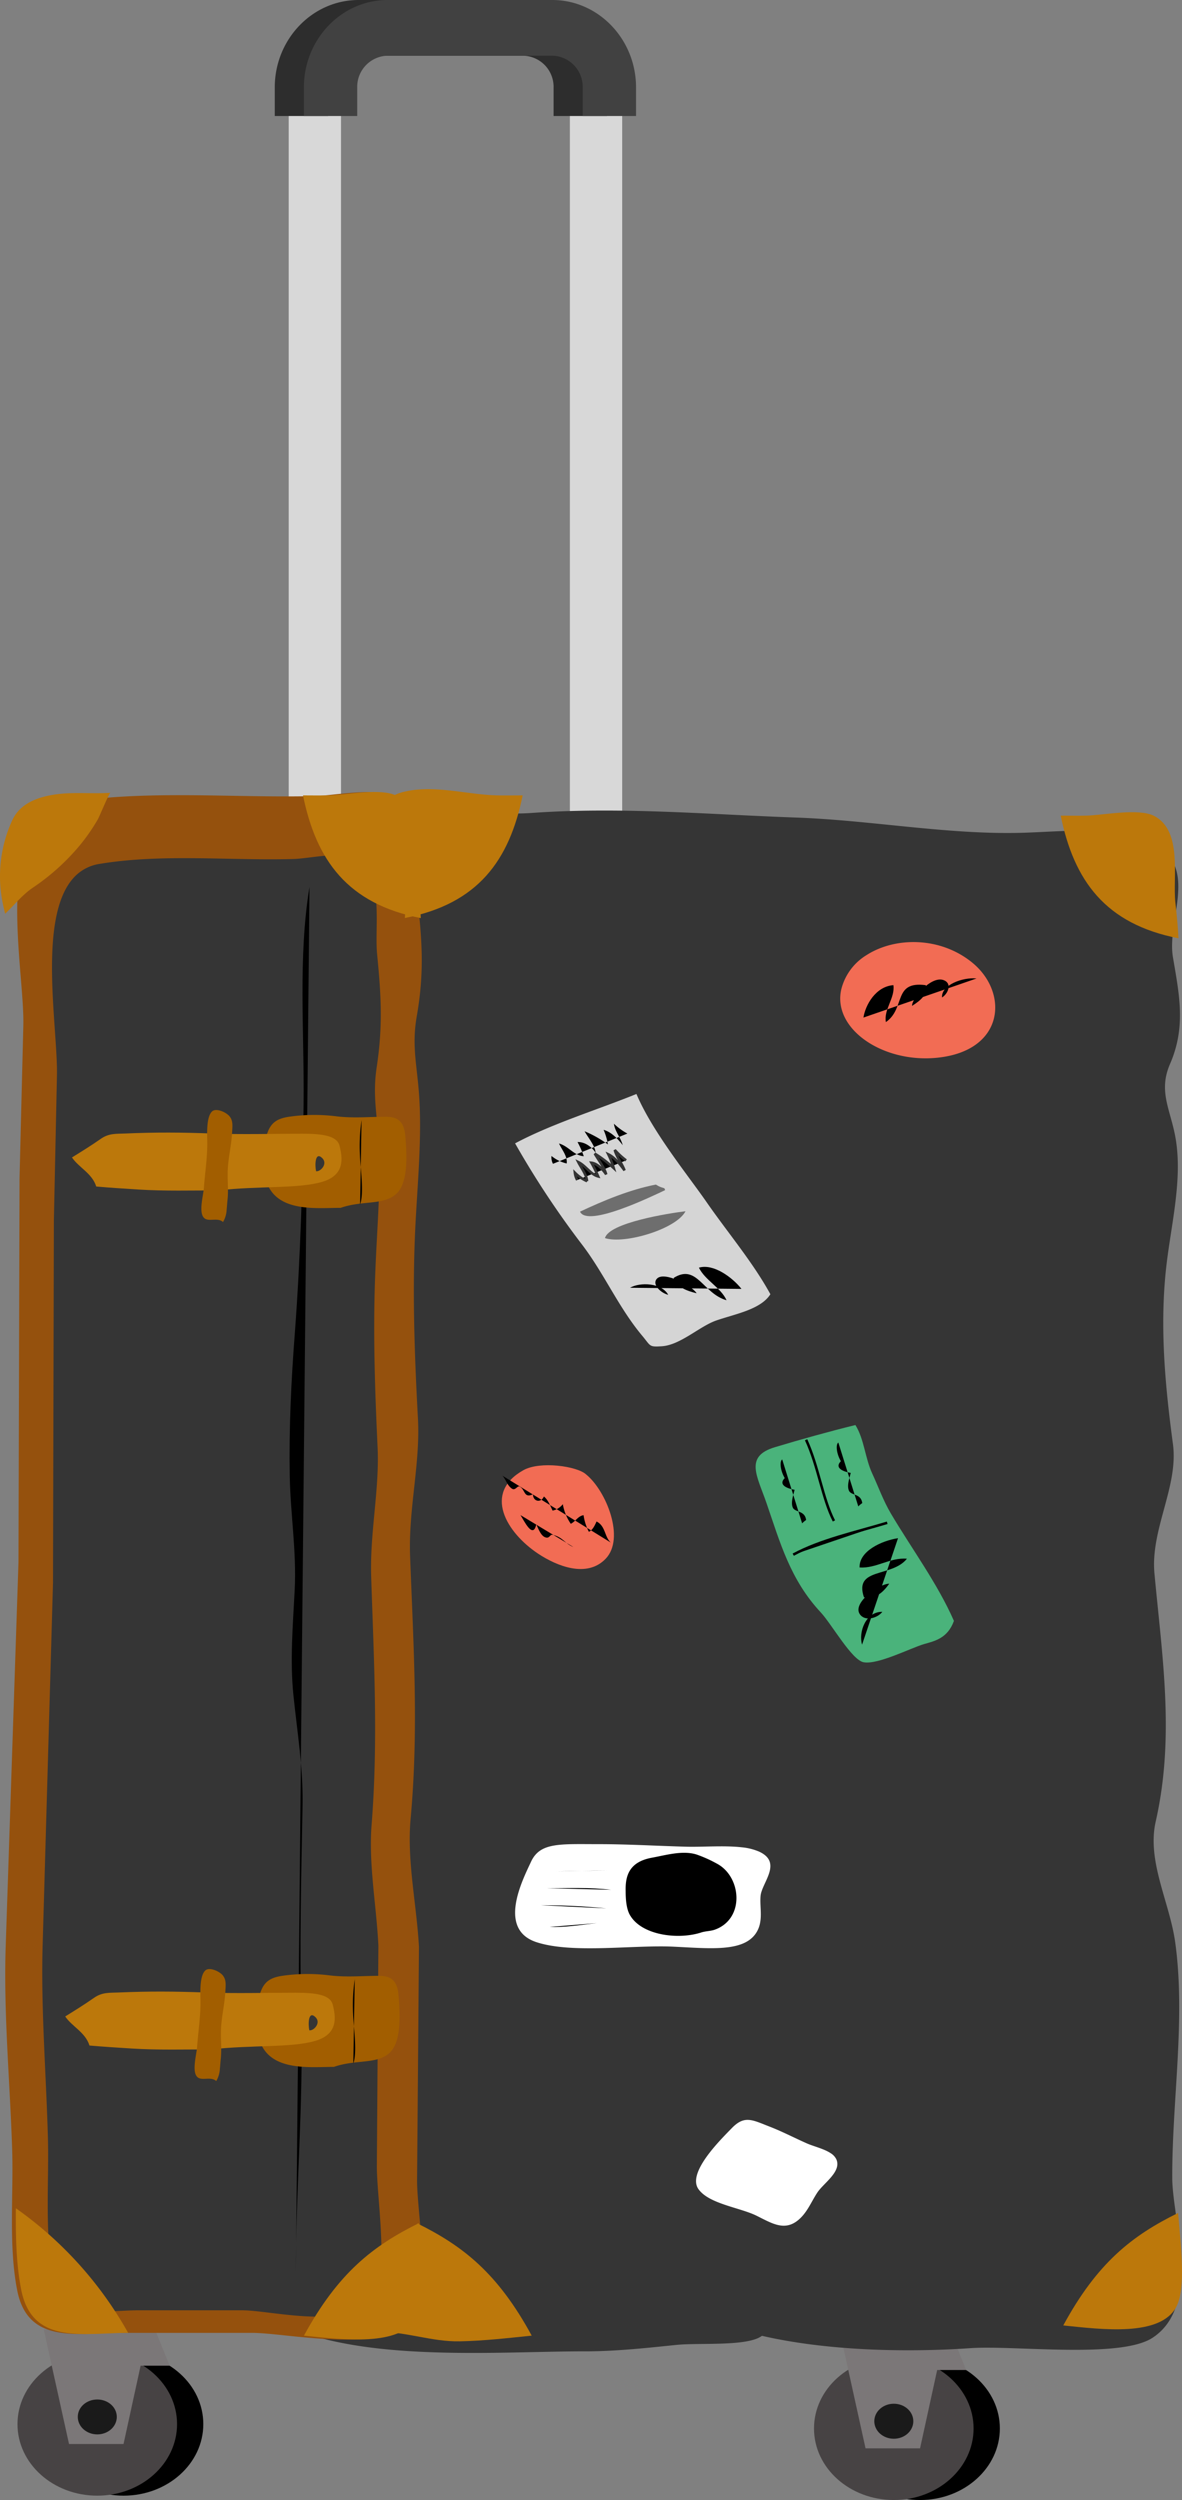 <svg xmlns="http://www.w3.org/2000/svg" viewBox="-0.008 0 462.875 978.34" style=""><rect x="-0.008" y="0" width="462.875" height="978.34" fill="#808080" stroke="none"/><g><g data-name="Layer 2"><g data-name="Ñëîé 1"><path d="M17.12 948.64c0 15.49 14 28 31.25 28s31.24-12.55 31.24-28-14-28-31.24-28-31.25 12.52-31.25 28z"></path><path d="M6.84 948.64c0 15.49 14 28 31.25 28s31.24-12.55 31.24-28-14-28-31.24-28-31.25 12.52-31.25 28z" fill="#474344"></path><path fill="#7b7778" d="M66.42 925.77l-5.75-14.22H17.12l9.9 44.87h21.35l6.69-30.65h11.36z"></path><path d="M30.45 945.81c0 3.79 3.42 6.85 7.64 6.85s7.64-3.06 7.64-6.85S42.3 939 38.09 939s-7.64 3-7.64 6.81z" fill="#1a1a1a"></path><path d="M329.05 950.34c0 15.48 14 28 31.24 28s31.25-12.56 31.25-28-14-28-31.25-28-31.24 12.52-31.24 28z"></path><path d="M318.76 950.34c0 15.48 14 28 31.25 28s31.24-12.56 31.24-28-14-28-31.24-28-31.25 12.52-31.25 28z" fill="#474344"></path><path fill="#7b7778" d="M378.34 927.47l-5.75-14.22h-43.54l9.89 44.87h21.35l6.7-30.65h11.35z"></path><path d="M342.37 947.51c0 3.79 3.42 6.85 7.64 6.85s7.64-3.06 7.64-6.85-3.42-6.85-7.64-6.85-7.64 3.07-7.64 6.85z" fill="#1a1a1a"></path><path fill="#d8d8d8" d="M243.64 752.43h-20.48V33.25h20.48z"></path><path fill="#d8d8d8" d="M133.53 745.2h-20.48V26.02h20.48z"></path><path d="M216.78 45.4V34.21a12.19 12.19 0 0 0-11.93-12.41H140.4a12.19 12.19 0 0 0-11.92 12.41V45.4h-20.89V34.21C107.59 15.37 122.31 0 140.4 0h64.45c18.1 0 32.82 15.37 32.82 34.21V45.4z" fill="#2d2d2d"></path><path d="M228.18 45.4V34.21a12.19 12.19 0 0 0-11.92-12.41H151.8a12.18 12.18 0 0 0-11.92 12.41V45.4H119V34.21C119 15.37 133.71 0 151.8 0h64.46c18.09 0 32.81 15.37 32.81 34.21V45.4z" fill="#414141"></path><path d="M115.76 343a78.05 78.05 0 0 0-9.14 3.92c-36.73 19.27-8.09 51.36-9.41 72.74l-3.47 56.59L92.77 618s-11.7 141.81-11.7 141.84C79 784.75 85 810.18 87 835.09c1.48 18.88-7.67 47.78 8.37 64.07 27 27.42 94.81 20.93 133.93 21 12.38 0 25.26-1.48 35.69-2.53 9.08-.9 27.74.71 33.39-3.55 25 5.77 55.73 6.61 81.64 4.83 17.3-1.19 58.52 4.19 71.22-4 19.38-12.54 7.89-46.19 7.81-62.48-.13-30.18 5.31-62.31 1.16-92.31-2.16-15.63-11.15-31.75-7.65-47.23 7.48-33.1 2.64-63.74-.48-97.12-1.61-17.31 9.46-34.07 7.24-50.64-3.1-23.13-5.23-46.18-2.61-69.42 1.91-16.91 6.77-35.29 3.32-52-2.13-10.3-6.31-17.09-1.84-27.37 6.28-14.46 3.62-27.08 1.14-41.68-2.62-15.45 11.28-36.75-9.83-45.52-14.73-6.13-33.87-3.63-49.74-3.23-29.09.74-59-5-88.73-6-34.19-1.23-68.42-4.24-102.9-1.77-18.22 1.3-36.11-4-54.37-.14-10.14 2.17-13.07 10-19.3 15.73-4.96 4.43-11.85 6.7-18.7 9.27z" fill="#353535"></path><path d="M16.77 319.65c-17 16.83-7.16 62-7.64 81.68q-.75 30-1.49 59.93l-.41 150.1-5 150.2c-.88 26.39 1.69 53.32 2.53 79.7.56 17.69-1.47 37.81 2 55.19 4.28 21.27 23.88 16.48 41.52 16.47h50.18c15.26 0 54.86 9.54 64.33-7.73 5.89-10.74.43-40 .53-52.21q.38-45.59.74-91.17c-.92-16.56-4.76-33.63-3.27-50 3.19-35 1.13-67.49-.2-102.84-.69-18.34 4-36.09 3.08-53.63-1.32-24.49-2.22-48.91-1.11-73.51.82-17.91 2.89-37.38 1.42-55.07-.91-10.9-2.69-18.1-.79-29 3.06-17.47 2.09-30 .17-47.08-1.28-11.41 3.37-32.29-9.55-39-7-3.65-22.8-.35-30.54-.15-30.61.78-63.39-2.3-93.65 2a22.11 22.11 0 0 0-12.85 6.12z" fill="#95510d"></path><path d="M28.5 343.87c-13.77 15.89-5.81 58.55-6.21 77.13l-1.2 56.59-.34 141.74s-4.05 141.82-4.06 141.85c-.71 24.91 1.38 50.34 2.06 75.25.46 16.71-1.19 35.71 1.65 52.12 3.48 20.09 19.4 15.56 33.73 15.55h40.75c12.39 0 44.56 9 52.26-7.29 4.79-10.15.35-37.79.43-49.31l.6-86.09c-.75-15.64-3.87-31.76-2.66-47.24 2.6-33.11.92-63.74-.16-97.12-.56-17.31 3.28-34.08 2.51-50.64-1.08-23.14-1.86-46.19-.86-69.41.66-16.91 2.35-35.3 1.15-52-.73-10.3-2.18-17.09-.64-27.38 2.49-16.5 1.7-28.37.14-44.46-1-10.77 2.74-30.49-7.75-36.87-5.68-3.45-18.53-.33-24.82-.14-24.87.73-51.5-2.17-76.08 1.92a17.16 17.16 0 0 0-10.5 5.8z" fill="#353535"></path><path d="M164 870c.92 11.75 3.26 29.5-.78 36.87-6.37 11.62-29 8.71-44.2 7.14C132.34 889.55 146 878.89 164 870z" fill="#bc780b"></path><path d="M461.35 866c.92 11.76 3.27 29.5-.78 36.88-6.37 11.62-29 8.71-44.2 7.14 13.29-24.47 26.91-35.14 44.98-44.02z" fill="#bc780b"></path><path d="M50.17 912.92c-17.84.07-37.53 4.74-41.85-16.75-2-10.08-2.21-21.06-2.11-32a148 148 0 0 1 43.96 48.75z" fill="#bc780b"></path><path d="M118.65 311.26c3.37 0 6.79.07 10.11 0 6.72-.17 20.45-3 26.51.14 11.2 5.86 7.16 24 8.28 33.88.56 5 1 9.53 1.23 14-28.66-5.59-40.94-22.58-46.13-48.02z" fill="#bc780b"></path><path d="M415.37 319.18c3.37 0 6.79.07 10.11 0 6.72-.18 20.44-3 26.5.13 11.21 5.86 7.17 24 8.29 33.88.56 5 1 9.53 1.23 14-28.67-5.58-40.94-22.57-46.13-48.01z" fill="#bc780b"></path><path d="M1.11 353.69a52.45 52.45 0 0 1 3.65-32.62c3.07-6.78 10.24-9.28 17.35-10.24 6.88-.93 14.18-.11 21.12-.58-.47 0-4.28 9.26-4.92 10.37a75.42 75.42 0 0 1-7.09 10.22 87.28 87.28 0 0 1-18.38 16.55c-4.23 2.88-7.17 6.75-10.84 10.18-.33-1.3-.63-2.57-.89-3.88z" fill="#bc780b"></path><path d="M115.84 890.14c0-33.72 3-66.63 2.13-100.78-.7-27.61 0-55.22.51-82.82.28-14.49-2.1-28.77-3.58-43.13-1.4-13.59-.2-27.58.49-41.13.78-15.07-1.66-29.65-1.93-44.7-.33-18.69.56-37.39 2-56 2.23-29.84 3.09-59.77 3.42-89.68.31-27.91-2.22-57.25 2.31-84.81"></path><path d="M133.41 472.67c-10.42 0-28.23 2.33-29.94-14.43a39.32 39.32 0 0 1 1-14.17c1.61-5.39 4.85-6.56 9.59-7.17a69.54 69.54 0 0 1 18.06 0c6.46.73 12.46.14 18.81.13 4.35 0 7.27 1.32 7.79 7.59.61 7.35 1.23 18.33-3.61 22.64-5.01 4.49-13.2 2.43-21.7 5.41z" fill="#a25e00"></path><path d="M85.4 465.85c-10.4 0-20.82.31-31.21-.35-5.52-.36-11-.68-16.51-1.18-1.6-5.17-6.86-7.42-9.5-11.37 3.82-2.37 7.58-4.69 11.28-7.28 3.2-2.24 6-1.94 9.59-2.09 12.21-.52 21.84-.45 33.94 0s23.41.09 35.34.08c8.16 0 13.65.83 14.63 4.73 1.14 4.58 2.31 11.42-6.78 14.1-9.42 2.79-24.8 1.51-40.78 3.36z" fill="#bc780b"></path><path d="M141 471.39c1.62-4.56.14-14-.06-19.24a67.39 67.39 0 0 1 .65-13.81"></path><path d="M123.78 458.36c-.5-2.12-.5-7.89 2.35-5.21 2.29 2.17-.36 5.12-2.06 5.21" fill="#353535"></path><path d="M88.75 473.37c.14-1.26.2-2.55.33-3.72.44-3.94-.07-7.79.1-11.74.22-5 1.45-9.83 1.71-14.84.12-2.35.42-4.32-.9-6.08s-5.48-3.56-7-2c-2.35 2.34-1.83 9.24-1.83 12.59 0 5.79-.91 11.54-1.32 17.29-.21 2.81-2 9.12-.17 11.48 1.64 2.17 5.42-.18 7.66 1.87a10.44 10.44 0 0 0 1.42-4.85z" fill="#a25e00"></path><path d="M130.76 808.84c-10.42 0-28.22 2.33-29.94-14.43a39.58 39.58 0 0 1 1-14.17c1.6-5.38 4.84-6.55 9.58-7.16a69.62 69.62 0 0 1 18.07 0c6.45.73 12.45.14 18.81.13 4.34 0 7.26 1.32 7.78 7.59.61 7.36 1.23 18.34-3.61 22.64-5 4.48-13.19 2.42-21.69 5.4z" fill="#a25e00"></path><path d="M82.75 802c-10.4 0-20.81.31-31.21-.35-5.51-.35-11-.68-16.51-1.17-1.6-5.18-6.86-7.43-9.5-11.37 3.82-2.37 7.58-4.7 11.28-7.29 3.2-2.24 6-1.94 9.59-2.09 12.21-.52 21.84-.44 33.95 0s23.4.09 35.33.09c8.17 0 13.66.82 14.63 4.72 1.14 4.58 2.31 11.42-6.78 14.1-9.42 2.81-24.8 1.53-40.78 3.36z" fill="#bc780b"></path><path d="M138.34 807.56c1.61-4.56.13-14-.07-19.23a68.17 68.17 0 0 1 .65-13.82"></path><path d="M121.13 794.53c-.5-2.11-.5-7.89 2.35-5.2 2.3 2.16-.36 5.12-2 5.2" fill="#353535"></path><path d="M86.1 809.54c.14-1.26.2-2.55.33-3.71.44-4-.06-7.8.11-11.75.21-5 1.45-9.83 1.71-14.84.12-2.35.41-4.32-.91-6.08s-5.48-3.56-7-2c-2.36 2.34-1.83 9.23-1.84 12.59 0 5.78-.91 11.53-1.32 17.28-.2 2.82-2 9.12-.17 11.49 1.64 2.17 5.42-.19 7.66 1.87a10.4 10.4 0 0 0 1.43-4.85z" fill="#a25e00"></path><path d="M325.26 842.6c-2.63-1.74-6.67-2.65-9.35-3.84-4.89-2.17-9.59-4.63-14.63-6.58-6.69-2.59-9.72-4.5-14.69.61-4.77 4.89-17.56 17.52-13.09 23.87 4.12 5.83 16.18 7.18 22.79 10.44 5.89 2.91 10.93 6.2 16.37 1.62 3.48-2.93 5.07-7.19 7.4-10.7 2.51-3.78 9.58-8.19 7.45-13a5.86 5.86 0 0 0-2.25-2.42z" fill="#fff"></path><path d="M290.45 722.91c-6.79-.78-15.28-.07-21.56-.23-11.47-.3-22.88-1-34.38-1-15.25 0-23-.79-26.55 6.86-3.43 7.33-13.21 26.46 2.1 31.49 14.06 4.61 37.9 1 53.75 1.77 14.14.68 27.11 2.14 32.13-5.15 3.2-4.64 1.46-9.95 1.9-14.75.48-5.17 8.71-13-.54-17.28a22.53 22.53 0 0 0-6.85-1.71z" fill="#fff"></path><path d="M245 740c-.17-6.28 1.64-11.39 10.19-13 5.52-1 12.14-3 17.63-1.25a50.91 50.91 0 0 1 7.94 3.57c9.64 5.11 11 21.65-.92 25.85-1.59.55-3.57.53-5.22 1.06-8.87 2.9-23 1.22-27.75-6.49-1.67-2.56-1.87-6.84-1.87-9.74z"></path><path d="M237.8 732c-6.66 0-13.27.3-19.92.3"></path><path d="M239.3 739.53c-8.14-1-17-.61-25.18-.6"></path><path d="M237.42 746.81a252.57 252.57 0 0 0-25.56-1.22"></path><path d="M233.67 752.57c-5.83.66-12.58 1.75-18.42 1.51"></path><path d="M229.52 577c7.86 6.37 15.38 25 7.64 33-7.36 7.66-19.15 2.84-26.45-2-12.42-8.27-21.7-23.76-5.75-32.67 6.54-3.65 21.04-1.59 24.56 1.67z" fill="#f26c54"></path><path d="M239.2 603.67c-2.55-2.24-2-6.45-5.59-8.26-.68 1.46-1.4 3.21-3 4.05a19.86 19.86 0 0 1-2.09-6.52c-2.2.36-3 2.32-5 3.38a19.21 19.21 0 0 1-3.12-7.68 7.1 7.1 0 0 1-4 2.52c-.91-1.88-1.83-4.29-3.42-5.53-1.15 2.65-4.27 2-4.27-.88-3.61 1.7-2.93-1.69-5.18-3-.92-.54-1.68 1.71-3.05.82-1.91-1.25-2.4-3.77-3.79-5.12"></path><path d="M224.53 605.4c-3.18-1.2-4.19-3.94-8.12-4.77-1.15-.25-1.11 1.67-3 .93-1.74-.69-2.75-3.69-3.41-5.07-1.27 6.16-4.9-1.64-6.19-3.58"></path><path d="M249.23 428.11c-15.88 6.42-32.79 11.5-47.53 19.32a350.09 350.09 0 0 0 26.38 39.83c8.58 11.31 14.25 24.55 23.42 35.48 3.4 4.06 2.56 4.41 7.59 4.1 7.34-.44 14.77-7.79 21.43-10.1 7.29-2.53 17.35-4.25 21.16-10.26-6.78-12.41-16.77-24.2-25-36.06-7.26-10.49-21.26-27.61-27.45-42.31z" fill="#d5d5d5"></path><path d="M245.68 443.6a24.23 24.23 0 0 1-5.27-3.85c.34 3 2.72 5.48 3.43 8.39-1.87-2.46-4.49-5.19-7.48-6a24.72 24.72 0 0 1 1.7 5.72 44.13 44.13 0 0 0-9.15-5.16c1.52 2.69 4.07 5.58 4.32 8.39-1.56-2.34-4.27-4.27-7.08-4.17a35.9 35.9 0 0 1 2.45 5.56c-4-.34-5.78-3.85-9.7-5 1.07 2.39 3.41 5 3 7.83a14.73 14.73 0 0 1-5.94-2.94 5.35 5.35 0 0 0 .58 3.07"></path><path d="M245.17 454.09a29.39 29.39 0 0 1-4.43-4.07c.73 2.8 2.84 5.29 3.82 8-1.74-2.45-4.07-5.22-6.36-6.3a35.36 35.36 0 0 1 2.14 5.41 48.37 48.37 0 0 0-7.44-5.68c1.53 2.62 3.83 5.53 4.47 8.13-1.51-2.31-3.77-4.35-5.78-4.55a53 53 0 0 1 2.65 5.34c-2.91-.72-4.78-4.12-7.8-5.61 1.15 2.29 3.25 4.88 3.44 7.47a15.46 15.46 0 0 1-4.76-3.3 7.38 7.38 0 0 0 .92 2.86" stroke="#343434"></path><path d="M256.83 463.56c-10.27 2-20.5 6.28-29.7 10.6 2.89 6.31 28.14-6 33.29-8.4-.14-1.37-.76-.38-3.59-2.2z" fill="#6e6e6e"></path><path d="M268.44 474c-6.64.8-30 4.51-31.54 10.51 7.66 2.49 27.93-3.51 31.54-10.51z" fill="#6e6e6e"></path><path d="M290.36 504.39c-3.56-4.51-11-10-16.67-8.31 2.37 4.92 8.62 7.8 10.82 12.76-9.29-2.65-11.61-14.47-20.72-8.74 1.3 3.7 5.17 5.06 9 6-1.68-2.88-12.69-8.76-15.54-5.71-2.08 2.22 1.5 5.6 4.42 6.32-2.62-4.78-11.08-5-14.95-2.77"></path><path d="M339.37 373.74c11.16-7.15 28.91-7.28 41.46 3.05 14.23 11.72 12.58 34.36-13.66 37.12-21.5 2.27-41.34-11.36-37.71-26.82a21.89 21.89 0 0 1 9.91-13.35z" fill="#f26c54"></path><path d="M338.12 398.21c.77-5 4.85-12.17 11.73-12.69.71 5-3.85 9.52-2.94 14.46 7.8-5.42 2.66-16.18 15.6-14.45 1 3.57-2.07 6-5.35 8.11-.12-3 7.39-11.73 12.23-10.13 3.54 1.17 2 5.24-.49 6.84-.37-4.92 8.13-8 13.5-7.44"></path><path d="M373.55 634.31c-6.34-14.49-16.56-28.29-24.68-42-2.93-4.94-4.92-10.51-7.3-15.65-2.84-6.12-3.12-13.41-6.6-19-10.47 2.58-21.48 5.65-31.6 8.7-11.91 3.6-6.88 11.21-3.22 21.82 5.33 15.45 9.29 30 21.26 42.81 4.31 4.64 12.19 18.73 16.81 19.51 5.59 1 18.26-5.51 23.6-7.11 4.03-1.16 9.25-2.16 11.73-9.08z" fill="#4ab37b"></path><path d="M351.66 601.94c-6.47 1-15.29 5.09-15.05 11.47 6.59.41 11.95-4 18.54-3.43-6 7.47-20.82 3.26-16.82 15.12 4.81.77 7.62-2.21 9.9-5.34-4 0-14.36 7.41-11.61 11.8 2 3.2 7.13 1.61 8.89-.8-6.5-.09-9.38 7.91-7.93 12.84"></path><path d="M347.42 595.92c-12.34 3.71-26 6.65-36.79 12.47" stroke="#000"></path><path d="M315.66 563.43c4.79 10.35 6.47 23.19 10.9 31.76" stroke="#000"></path><path d="M336.1 589.51a9 9 0 0 1 1.55-1.29c-.47-3.85-4.41-2.88-5.24-4.94s.28-4.92.73-6.89c-3.16-.53-6.41-2-3.85-4.57-1.79-3-2.06-6.6-1-7.3"></path><path d="M314.11 596.13a9.31 9.31 0 0 1 1.55-1.29c-.46-3.86-4.41-2.89-5.23-4.94s.28-4.93.73-6.9c-3.16-.53-6.41-2-3.85-4.57-1.79-3-2.06-6.6-1-7.3"></path><path d="M204.67 311.26c-3.38 0-6.79.07-10.13 0-10.88-.28-22.39-3.62-33.3-2-15.62 2.38-7.57 9-3.75 17.5 2.58 5.78 3 12.31 2.28 18.48-.57 5-1 9.53-1.23 14 28.66-5.55 40.93-22.54 46.13-47.98z" fill="#bc780b"></path><path d="M163.23 870c2.37 1.16-1.35 20.36-2.81 23.17-3.34 6.42-13.2 11.6-11.88 19.36 10.76 0 20.62 3.9 31.4 3.71 9.22-.16 19-1.28 28.27-2.23-13.3-24.46-26.92-35.12-44.98-44.01z" fill="#bc780b"></path></g></g></g></svg>
